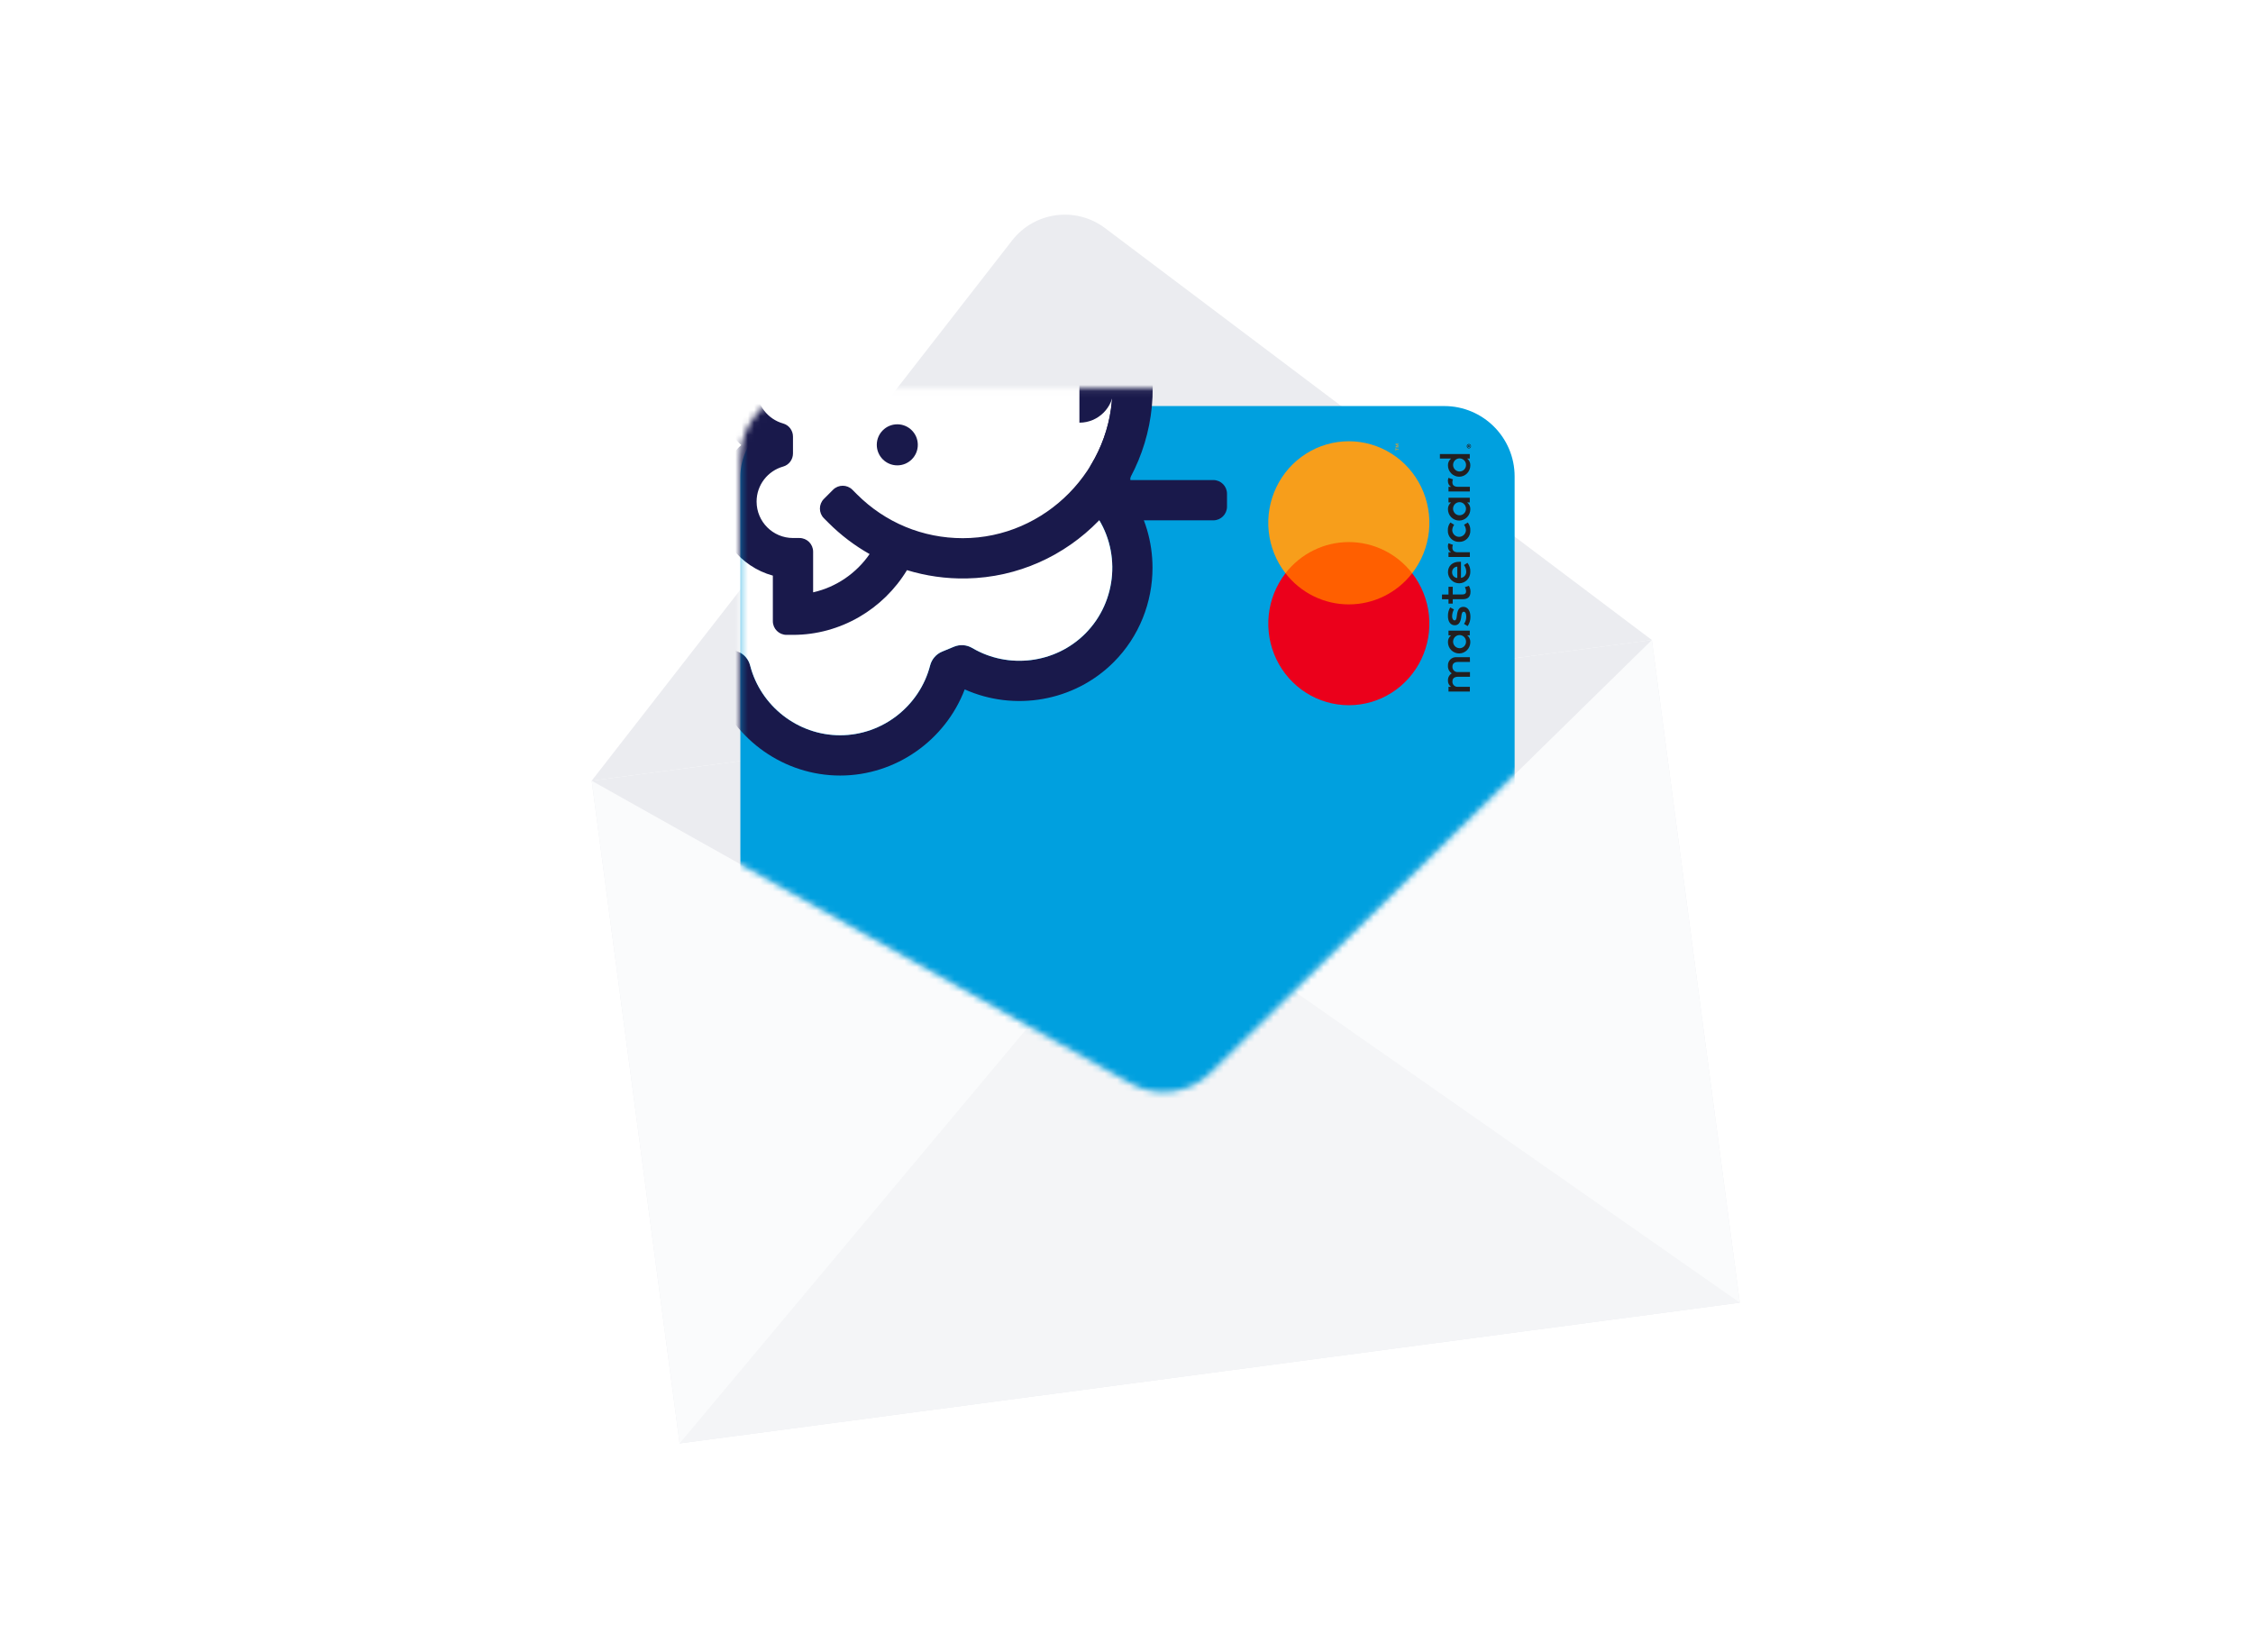 <svg viewBox="0 0 360 264" fill="none" xmlns="http://www.w3.org/2000/svg">
  <g filter="url(#filter0_d)">
    <path d="M94.543 124.744L168.178 30.123L263.947 102.259L278 208.137L108.595 230.622L94.543 124.744Z"
      fill="white" />
    <path
      d="M91.382 122.284C90.722 123.131 90.431 124.207 90.572 125.271L104.625 231.149C104.916 233.342 106.93 234.883 109.122 234.592L278.527 212.108C280.72 211.817 282.261 209.803 281.97 207.61L267.917 101.732C267.776 100.669 267.214 99.706 266.357 99.06L170.588 26.924C168.841 25.608 166.361 25.937 165.017 27.663L91.382 122.284Z"
      stroke="white" stroke-width="8.01" stroke-linecap="round" stroke-linejoin="round" />
  </g>
  <path d="M94.542 124.744L185.2 112.711L263.947 102.259L278 208.137L108.595 230.622L94.542 124.744Z"
    fill="#EBECF0" />
  <path
    d="M94.542 124.744L263.947 102.259L176.576 36.448C171.917 32.939 165.303 33.817 161.721 38.42L94.542 124.744Z"
    fill="#EBECF0" />
  <path d="M263.947 102.259L187.676 177.028L278 208.137L263.947 102.259Z" fill="#FAFBFC" />
  <path d="M94.542 124.744L187.676 177.028L108.595 230.622L94.542 124.744Z" fill="#FAFBFC" />
  <path
    d="M108.595 230.622L278 208.137L206.744 158.336L193.397 171.421C190.007 174.744 184.831 175.431 180.691 173.107L164.393 163.957L108.595 230.622Z"
    fill="#F4F5F7" />
  <mask id="mask0" mask-type="alpha" maskUnits="userSpaceOnUse" x="83" y="15" width="192" height="171">
    <path
      d="M85.232 37.485L254.637 15L263.947 102.259L193.397 171.421C190.007 174.744 184.831 175.431 180.691 173.107L94.542 124.744L85.232 37.485Z"
      fill="#C4C4C4" />
  </mask>
  <g mask="url(#mask0)">
    <g filter="url(#filter1_d)">
      <rect x="118.3" y="258.889" width="196.823" height="123.717" rx="11.247" transform="rotate(-90 118.3 258.889)"
        fill="#00A0DF" />
    </g>
    <mask id="mask1" mask-type="alpha" maskUnits="userSpaceOnUse" x="118" y="62" width="125" height="197">
      <path
        d="M129.547 258.889C123.335 258.889 118.3 253.854 118.3 247.642L118.3 73.313C118.3 67.102 123.335 62.066 129.547 62.066L230.77 62.066C236.981 62.066 242.017 67.102 242.017 73.313L242.017 247.642C242.017 253.854 236.981 258.889 230.77 258.889L129.547 258.889Z"
        fill="url(#paint0_linear)" />
    </mask>
    <g mask="url(#mask1)">
      <path fill-rule="evenodd" clip-rule="evenodd"
        d="M193.872 83.139C195.079 83.139 196.059 82.159 196.059 80.952L196.059 78.888C196.059 77.68 195.079 76.701 193.872 76.701L174.181 76.701L174.181 83.139L193.872 83.139Z"
        fill="#19194B" />
      <path fill-rule="evenodd" clip-rule="evenodd"
        d="M148.622 17.808C148.879 18.805 149.589 19.624 150.539 20.018L152.432 20.804C153.383 21.197 154.463 21.119 155.35 20.597C161.09 17.21 168.599 18.081 173.401 22.887C178.579 28.067 179.186 36.392 174.817 42.257L174.179 44.182L174.179 79.952L174.817 81.877C179.188 87.737 178.579 96.066 173.401 101.244C168.598 106.052 161.09 106.923 155.35 103.535C154.465 103.01 153.383 102.933 152.432 103.329L150.539 104.113C149.589 104.506 148.879 105.326 148.622 106.324C146.959 112.779 141.033 117.476 134.24 117.476C127.449 117.476 121.523 112.779 119.86 106.324C119.603 105.326 118.893 104.506 117.942 104.113L116.049 103.329C115.097 102.933 114.017 103.01 113.13 103.535C107.393 106.923 99.884 106.05 95.08 101.244C92.218 98.382 90.751 94.556 90.751 90.715C90.751 88.126 91.418 85.531 92.773 83.219C93.301 82.32 93.397 81.231 92.997 80.267L92.213 78.374C91.821 77.421 91.002 76.712 90.005 76.454C83.553 74.79 78.86 68.861 78.86 62.067C78.86 55.271 83.553 49.343 90.005 47.677C91.002 47.42 91.819 46.71 92.213 45.758L92.997 43.866C93.391 42.915 93.314 41.834 92.792 40.945C89.406 35.206 90.277 27.693 95.08 22.887C99.882 18.081 107.392 17.21 113.132 20.597C114.018 21.119 115.099 21.197 116.049 20.804L117.942 20.018C118.893 19.624 119.603 18.805 119.86 17.808C121.523 11.354 127.449 6.657 134.24 6.657C141.033 6.657 146.959 11.354 148.622 17.808ZM114.334 13.982C106.437 10.441 96.848 12.012 90.528 18.333C84.21 24.656 82.64 34.248 86.181 42.15C78.094 45.232 72.422 53.126 72.422 62.067C72.422 71.005 78.094 78.901 86.181 81.983C82.64 89.884 84.21 99.476 90.528 105.799C96.848 112.12 106.438 113.69 114.334 110.149C117.415 118.241 125.305 123.914 134.24 123.914C143.177 123.914 151.067 118.241 154.148 110.149C162.044 113.693 171.634 112.122 177.952 105.799C182.055 101.694 184.156 96.21 184.156 90.706C184.154 86.607 182.988 82.492 180.615 78.931L180.615 45.201C186.175 36.859 185.112 25.498 177.952 18.333C171.635 12.012 162.045 10.441 154.148 13.982C151.067 5.892 143.177 0.219 134.24 0.219C125.305 0.219 117.415 5.892 114.334 13.982Z"
        fill="#19194B" />
      <path fill-rule="evenodd" clip-rule="evenodd"
        d="M119.86 17.807C119.602 18.805 118.893 19.624 117.942 20.018L116.049 20.804C115.098 21.197 114.018 21.119 113.131 20.597C107.391 17.21 99.882 18.081 95.08 22.887C90.276 27.693 89.406 35.206 92.792 40.945C93.315 41.834 93.391 42.915 92.997 43.866L92.213 45.76C91.819 46.71 91.002 47.419 90.005 47.677C83.552 49.342 78.859 55.271 78.859 62.067C78.859 68.861 83.552 74.79 90.005 76.454C91.002 76.712 91.82 77.421 92.213 78.374L92.997 80.266C93.397 81.231 93.301 82.32 92.774 83.219C91.418 85.531 90.752 88.126 90.752 90.715C90.752 94.556 92.218 98.382 95.08 101.244C99.884 106.05 107.393 106.923 113.131 103.535C114.017 103.01 115.098 102.933 116.049 103.329L117.942 104.113C118.893 104.505 119.602 105.326 119.86 106.324C121.523 112.779 127.449 117.476 134.241 117.476C141.032 117.476 146.958 112.779 148.621 106.324C148.879 105.326 149.588 104.507 150.539 104.113L152.432 103.329C153.384 102.933 154.465 103.01 155.351 103.535C161.09 106.923 168.598 106.052 173.401 101.244C178.58 96.066 179.189 87.737 174.817 81.877L174.179 79.952L174.179 44.182L174.817 42.257C179.187 36.392 178.58 28.067 173.401 22.887C168.599 18.081 161.09 17.21 155.35 20.597C154.463 21.119 153.383 21.197 152.432 20.804L150.539 20.018C149.588 19.624 148.879 18.805 148.621 17.807C146.958 11.354 141.032 6.657 134.241 6.657C127.449 6.657 121.523 11.354 119.86 17.807Z"
        fill="white" />
      <path fill-rule="evenodd" clip-rule="evenodd"
        d="M138.951 35.605C136.575 36.947 134.364 38.614 132.381 40.598L131.651 41.328C130.798 42.181 130.798 43.567 131.651 44.421L133.111 45.88C133.964 46.733 135.348 46.733 136.202 45.88L136.932 45.15C141.449 40.632 147.453 38.143 153.84 38.143C166.897 38.143 177.542 48.668 177.747 61.686C177.955 74.897 167.045 85.989 153.84 85.989C147.453 85.989 141.449 83.501 136.932 78.981L136.202 78.251C135.348 77.397 133.964 77.397 133.111 78.251L131.651 79.713C130.798 80.567 130.798 81.951 131.651 82.805L132.381 83.535C134.364 85.518 136.575 87.185 138.951 88.528C136.84 91.588 133.618 93.814 129.927 94.643L129.927 88.148C129.927 86.941 128.95 85.962 127.742 85.962L126.709 85.962C123.498 85.962 120.894 83.357 120.894 80.142C120.894 77.474 122.691 75.23 125.139 74.545C126.073 74.283 126.708 73.419 126.708 72.45L126.708 69.759C126.708 68.79 126.073 67.927 125.139 67.665C122.691 66.978 120.894 64.735 120.894 62.066C120.894 59.397 122.691 57.153 125.139 56.469C126.073 56.207 126.708 55.342 126.708 54.373L126.708 51.683C126.708 50.715 126.073 49.849 125.139 49.587C122.691 48.904 120.894 46.659 120.894 43.99C120.894 40.777 123.498 38.172 126.709 38.172L127.742 38.172C128.95 38.172 129.927 37.193 129.927 35.984L129.927 29.49C133.618 30.32 136.84 32.544 138.951 35.605Z"
        fill="white" />
      <path fill-rule="evenodd" clip-rule="evenodd"
        d="M140.099 71.074C140.099 72.885 141.566 74.354 143.377 74.354C145.187 74.354 146.654 72.885 146.654 71.074C146.654 69.263 145.187 67.794 143.377 67.794C141.566 67.794 140.099 69.263 140.099 71.074Z"
        fill="#19194B" />
      <path fill-rule="evenodd" clip-rule="evenodd"
        d="M172.476 56.601C175.495 56.601 177.94 59.049 177.94 62.067C177.94 65.085 175.495 67.533 172.476 67.533L172.476 56.601Z"
        fill="#19194B" />
      <path fill-rule="evenodd" clip-rule="evenodd"
        d="M138.951 35.605C136.575 36.947 134.364 38.614 132.381 40.598L131.651 41.328C130.798 42.181 130.798 43.567 131.651 44.421L133.111 45.88C133.964 46.733 135.348 46.733 136.202 45.88L136.932 45.149C141.449 40.632 147.453 38.143 153.84 38.143C166.897 38.143 177.542 48.668 177.747 61.686C177.955 74.897 167.045 85.989 153.84 85.989C147.453 85.989 141.449 83.501 136.932 78.981L136.202 78.251C135.348 77.397 133.964 77.397 133.111 78.251L131.651 79.713C130.798 80.567 130.798 81.951 131.651 82.805L132.381 83.535C134.364 85.518 136.575 87.185 138.951 88.528C136.84 91.588 133.618 93.813 129.927 94.642L129.927 88.148C129.927 86.941 128.95 85.962 127.742 85.962L126.709 85.962C123.498 85.962 120.894 83.356 120.894 80.142C120.894 77.474 122.691 75.23 125.139 74.545C126.073 74.283 126.708 73.419 126.708 72.45L126.708 69.759C126.708 68.79 126.073 67.927 125.139 67.665C122.691 66.978 120.894 64.735 120.894 62.066C120.894 59.397 122.691 57.153 125.139 56.469C126.073 56.207 126.708 55.342 126.708 54.373L126.708 51.683C126.708 50.715 126.073 49.849 125.139 49.587C122.691 48.904 120.894 46.659 120.894 43.99C120.894 40.777 123.498 38.172 126.709 38.172L127.742 38.172C128.95 38.172 129.927 37.193 129.927 35.984L129.927 29.489C133.618 30.32 136.84 32.544 138.951 35.605ZM123.491 24.88L123.491 32.162C118.292 33.578 114.458 38.345 114.458 43.99C114.458 47.564 115.995 50.787 118.441 53.029C115.995 55.27 114.458 58.492 114.458 62.066C114.458 65.64 115.995 68.862 118.441 71.105C115.995 73.346 114.458 76.57 114.458 80.143C114.458 85.788 118.292 90.554 123.491 91.972L123.491 99.252C123.491 100.459 124.471 101.438 125.677 101.438L126.709 101.438C134.319 101.438 141.155 97.313 144.923 91.095C147.956 92.023 151.15 92.484 154.422 92.423C170.937 92.116 184.285 78.408 184.187 61.878C184.085 45.224 170.511 31.703 153.84 31.703C150.768 31.703 147.767 32.16 144.913 33.034C144.915 33.034 144.918 33.033 144.919 33.031C141.151 26.817 134.318 22.694 126.709 22.694L125.677 22.694C124.471 22.694 123.491 23.673 123.491 24.88Z"
        fill="#19194B" />
    </g>
    <path
      d="M234.867 105.005L232.722 105.005C232.542 104.992 232.361 105.018 232.191 105.082C232.022 105.146 231.868 105.245 231.739 105.374C231.611 105.503 231.511 105.658 231.446 105.829C231.381 106 231.353 106.183 231.364 106.366C231.348 106.605 231.396 106.844 231.503 107.058C231.61 107.272 231.772 107.453 231.972 107.582C231.778 107.7 231.619 107.868 231.512 108.07C231.405 108.271 231.354 108.498 231.364 108.726C231.354 108.926 231.395 109.124 231.484 109.302C231.574 109.479 231.707 109.631 231.871 109.74L231.45 109.74L231.45 110.493L234.867 110.493L234.867 109.733L232.987 109.733C232.87 109.749 232.751 109.739 232.638 109.703C232.526 109.667 232.423 109.607 232.336 109.526C232.249 109.445 232.181 109.346 232.137 109.235C232.092 109.124 232.072 109.005 232.079 108.886C232.079 108.386 232.401 108.133 232.98 108.133L234.882 108.133L234.882 107.372L232.987 107.372C232.87 107.388 232.751 107.377 232.639 107.341C232.527 107.305 232.424 107.245 232.337 107.164C232.251 107.083 232.183 106.984 232.138 106.874C232.093 106.763 232.073 106.644 232.079 106.525C232.079 106.011 232.401 105.765 232.98 105.765L234.882 105.765L234.867 105.005ZM231.45 93.756L231.45 94.994L230.413 94.994L230.413 95.754L231.45 95.754L231.45 96.442L232.129 96.442L232.129 95.74L233.702 95.74C234.496 95.74 234.967 95.428 234.967 94.538C234.969 94.205 234.877 93.879 234.703 93.597L234.067 93.814C234.185 94.016 234.252 94.245 234.26 94.48C234.26 94.842 234.031 94.98 233.688 94.98L232.129 94.98L232.129 93.749L231.45 93.756ZM231.364 87.333C231.358 87.517 231.402 87.698 231.49 87.859C231.578 88.02 231.707 88.153 231.864 88.246L231.45 88.246L231.45 88.991L234.867 88.991L234.867 88.238L232.951 88.238C232.386 88.238 232.072 87.992 232.072 87.514C232.069 87.353 232.099 87.193 232.157 87.043L231.442 86.812C231.382 86.984 231.35 87.165 231.349 87.348L231.364 87.333ZM231.721 97.043C231.471 97.469 231.347 97.96 231.364 98.455C231.364 99.331 231.778 99.903 232.458 99.903C233.015 99.903 233.359 99.483 233.466 98.709L233.516 98.347C233.573 97.934 233.68 97.738 233.873 97.738C234.138 97.738 234.288 98.013 234.288 98.528C234.3 98.941 234.174 99.347 233.931 99.679L234.51 100.041C234.812 99.602 234.968 99.077 234.953 98.542C234.953 97.543 234.488 96.963 233.838 96.963C233.187 96.963 232.922 97.42 232.815 98.173L232.765 98.535C232.722 98.861 232.658 99.121 232.429 99.121C232.2 99.121 232.029 98.875 232.029 98.462C232.033 98.081 232.134 97.707 232.322 97.376L231.721 97.043ZM231.364 76.874C231.358 77.057 231.402 77.239 231.49 77.4C231.578 77.56 231.707 77.694 231.864 77.786L231.45 77.786L231.45 78.532L234.867 78.532L234.867 77.779L232.951 77.779C232.386 77.779 232.072 77.533 232.072 77.055C232.069 76.894 232.099 76.734 232.157 76.584L231.442 76.352C231.382 76.524 231.35 76.706 231.349 76.888L231.364 76.874ZM233.151 86.576C233.391 86.585 233.631 86.543 233.854 86.453C234.077 86.363 234.28 86.227 234.448 86.053C234.616 85.879 234.747 85.672 234.831 85.444C234.916 85.216 234.952 84.973 234.939 84.73C234.962 84.278 234.816 83.834 234.531 83.485L233.931 83.847C234.127 84.107 234.235 84.424 234.238 84.752C234.216 85.03 234.091 85.29 233.888 85.479C233.686 85.668 233.42 85.774 233.144 85.774C232.868 85.774 232.603 85.668 232.4 85.479C232.197 85.29 232.072 85.03 232.05 84.752C232.054 84.424 232.162 84.107 232.358 83.847L231.757 83.485C231.472 83.834 231.327 84.278 231.349 84.73C231.336 84.973 231.372 85.216 231.457 85.444C231.542 85.672 231.672 85.879 231.84 86.053C232.009 86.227 232.211 86.363 232.434 86.453C232.657 86.543 232.897 86.585 233.137 86.576L233.151 86.576ZM233.151 79.524L231.45 79.524L231.45 80.277L231.864 80.277C231.702 80.405 231.572 80.57 231.485 80.759C231.398 80.948 231.356 81.155 231.364 81.363C231.364 81.843 231.552 82.304 231.887 82.643C232.223 82.983 232.677 83.173 233.151 83.173C233.625 83.173 234.08 82.983 234.415 82.643C234.751 82.304 234.939 81.843 234.939 81.363C234.946 81.155 234.905 80.948 234.818 80.759C234.731 80.57 234.601 80.405 234.438 80.277L234.853 80.277L234.853 79.524L233.151 79.524ZM233.151 82.326C232.95 82.314 232.757 82.243 232.595 82.121C232.433 81.999 232.311 81.832 232.241 81.64C232.172 81.448 232.16 81.24 232.206 81.042C232.253 80.843 232.355 80.662 232.501 80.522C232.648 80.382 232.831 80.288 233.03 80.252C233.228 80.216 233.432 80.239 233.618 80.319C233.803 80.399 233.961 80.533 234.073 80.703C234.184 80.873 234.244 81.072 234.245 81.276C234.247 81.419 234.22 81.562 234.164 81.694C234.109 81.826 234.028 81.945 233.925 82.043C233.822 82.142 233.701 82.218 233.567 82.267C233.434 82.315 233.293 82.336 233.151 82.326ZM231.364 91.413C231.37 91.894 231.565 92.351 231.905 92.686C232.245 93.021 232.702 93.205 233.176 93.198C233.65 93.192 234.102 92.994 234.433 92.65C234.764 92.306 234.945 91.843 234.939 91.363C234.965 90.842 234.8 90.33 234.474 89.925L233.924 90.287C234.15 90.573 234.276 90.927 234.281 91.294C234.302 91.543 234.227 91.79 234.07 91.984C233.914 92.177 233.69 92.301 233.444 92.329L233.444 89.759C233.351 89.759 233.259 89.759 233.158 89.759C232.086 89.759 231.371 90.432 231.371 91.403L231.364 91.413ZM232.029 91.413C232.026 91.301 232.046 91.189 232.086 91.084C232.127 90.979 232.187 90.883 232.264 90.801C232.341 90.72 232.433 90.655 232.535 90.609C232.637 90.564 232.747 90.54 232.858 90.537L232.858 92.347C232.629 92.334 232.413 92.231 232.258 92.059C232.103 91.887 232.021 91.66 232.029 91.428L232.029 91.413ZM233.158 72.547L230.077 72.547L230.077 73.271L231.864 73.271C231.702 73.399 231.572 73.564 231.485 73.753C231.398 73.942 231.356 74.149 231.364 74.358C231.364 74.838 231.552 75.298 231.887 75.638C232.223 75.977 232.677 76.168 233.151 76.168C233.625 76.168 234.08 75.977 234.415 75.638C234.751 75.298 234.939 74.838 234.939 74.358C234.946 74.149 234.905 73.942 234.818 73.753C234.731 73.564 234.601 73.399 234.438 73.271L234.853 73.271L234.853 72.547L233.158 72.547ZM234.37 71.291C234.37 71.244 234.378 71.197 234.395 71.153C234.412 71.112 234.436 71.074 234.467 71.041C234.498 71.009 234.534 70.984 234.574 70.965C234.616 70.947 234.661 70.937 234.706 70.937C234.752 70.937 234.797 70.947 234.839 70.965C234.879 70.984 234.915 71.009 234.946 71.041C234.977 71.074 235.001 71.112 235.018 71.153C235.036 71.197 235.046 71.244 235.046 71.291C235.046 71.36 235.026 71.427 234.989 71.484C234.952 71.542 234.9 71.588 234.839 71.617C234.797 71.635 234.752 71.644 234.706 71.644C234.661 71.644 234.616 71.635 234.574 71.617C234.534 71.598 234.498 71.573 234.467 71.541C234.436 71.508 234.412 71.47 234.395 71.428C234.377 71.381 234.368 71.331 234.37 71.28L234.37 71.291ZM234.975 71.291C234.975 71.255 234.968 71.219 234.953 71.186C234.939 71.155 234.92 71.127 234.896 71.103C234.847 71.057 234.783 71.032 234.717 71.032C234.651 71.032 234.587 71.057 234.538 71.103C234.514 71.126 234.495 71.155 234.481 71.186C234.467 71.219 234.46 71.255 234.46 71.291C234.46 71.327 234.467 71.363 234.481 71.396C234.494 71.428 234.514 71.458 234.538 71.483C234.587 71.528 234.651 71.553 234.717 71.553C234.783 71.553 234.847 71.528 234.896 71.483C234.92 71.458 234.94 71.428 234.953 71.396C234.969 71.359 234.976 71.32 234.975 71.28L234.975 71.291ZM234.549 71.269C234.548 71.235 234.558 71.202 234.578 71.175C234.587 71.164 234.598 71.155 234.611 71.15C234.624 71.144 234.639 71.141 234.653 71.142C234.665 71.142 234.677 71.144 234.688 71.148C234.699 71.153 234.709 71.159 234.717 71.168C234.736 71.189 234.747 71.216 234.749 71.244L234.867 71.139L234.867 71.222L234.749 71.32L234.749 71.353L234.867 71.353L234.867 71.421L234.553 71.421L234.549 71.269ZM234.61 71.349L234.696 71.349L234.696 71.269C234.7 71.255 234.7 71.24 234.696 71.226C234.691 71.223 234.685 71.222 234.68 71.222C234.674 71.222 234.669 71.223 234.664 71.226C234.659 71.223 234.653 71.222 234.647 71.222C234.642 71.222 234.636 71.223 234.631 71.226C234.627 71.24 234.627 71.255 234.631 71.269L234.61 71.349ZM233.158 75.331C232.957 75.319 232.764 75.248 232.602 75.126C232.441 75.004 232.318 74.837 232.249 74.645C232.18 74.454 232.167 74.246 232.214 74.047C232.26 73.849 232.362 73.668 232.509 73.527C232.655 73.387 232.838 73.293 233.037 73.257C233.235 73.221 233.44 73.245 233.625 73.325C233.81 73.405 233.968 73.538 234.08 73.708C234.191 73.878 234.251 74.077 234.252 74.281C234.254 74.425 234.227 74.567 234.172 74.699C234.116 74.831 234.035 74.95 233.932 75.049C233.829 75.147 233.708 75.223 233.575 75.272C233.441 75.321 233.3 75.341 233.158 75.331ZM233.158 100.758L231.45 100.758L231.45 101.511L231.864 101.511C231.702 101.639 231.572 101.804 231.485 101.993C231.398 102.182 231.356 102.389 231.364 102.597C231.364 103.077 231.552 103.538 231.887 103.877C232.223 104.216 232.677 104.407 233.151 104.407C233.625 104.407 234.08 104.216 234.415 103.877C234.751 103.538 234.939 103.077 234.939 102.597C234.946 102.389 234.905 102.182 234.818 101.993C234.731 101.804 234.601 101.639 234.438 101.511L234.853 101.511L234.853 100.758L233.158 100.758ZM233.158 103.56C232.957 103.548 232.764 103.477 232.602 103.355C232.441 103.233 232.318 103.066 232.249 102.874C232.18 102.682 232.167 102.474 232.214 102.276C232.26 102.077 232.362 101.896 232.509 101.756C232.655 101.616 232.838 101.522 233.037 101.486C233.235 101.45 233.44 101.473 233.625 101.553C233.81 101.633 233.968 101.767 234.08 101.937C234.191 102.107 234.251 102.306 234.252 102.51C234.255 102.654 234.228 102.797 234.174 102.93C234.119 103.063 234.038 103.183 233.935 103.282C233.832 103.382 233.71 103.458 233.576 103.507C233.443 103.556 233.3 103.577 233.158 103.567L233.158 103.56Z"
      fill="#231F20" />
    <path d="M205.405 85.888L205.405 97.293L225.644 97.293L225.644 85.888L205.405 85.888Z" fill="#FF5F00" />
    <path
      d="M215.527 96.569C213.578 96.571 211.654 96.124 209.9 95.261C208.147 94.399 206.61 93.144 205.406 91.591C203.914 93.514 202.986 95.823 202.729 98.254C202.471 100.686 202.894 103.142 203.95 105.341C205.005 107.541 206.651 109.395 208.698 110.693C210.745 111.99 213.111 112.678 215.526 112.678C217.941 112.678 220.307 111.99 222.354 110.693C224.401 109.395 226.046 107.541 227.102 105.341C228.157 103.142 228.58 100.686 228.323 98.254C228.065 95.823 227.137 93.514 225.645 91.591C224.442 93.143 222.906 94.398 221.153 95.261C219.4 96.123 217.476 96.57 215.527 96.569Z"
      fill="#EB001B" />
    <path
      d="M215.526 70.502C217.941 70.502 220.307 71.19 222.355 72.488C224.402 73.785 226.047 75.64 227.102 77.84C228.158 80.04 228.581 82.496 228.323 84.927C228.065 87.359 227.136 89.668 225.644 91.591C224.439 90.039 222.903 88.784 221.15 87.922C219.397 87.059 217.473 86.611 215.524 86.611C213.575 86.611 211.652 87.059 209.899 87.922C208.146 88.784 206.609 90.039 205.405 91.591C203.912 89.668 202.984 87.359 202.726 84.927C202.468 82.496 202.891 80.04 203.946 77.84C205.002 75.64 206.647 73.785 208.694 72.488C210.741 71.19 213.107 70.502 215.523 70.502L215.526 70.502Z"
      fill="#F79E1B" />
    <path
      d="M223.499 71.747L223.084 71.747L223.084 71.577L222.998 71.577L222.998 72.008L223.084 72.008L223.084 71.823L223.499 71.823L223.499 71.747ZM223.499 70.911L222.998 70.911L222.998 71.041L223.356 71.193L222.998 71.345L222.998 71.461L223.499 71.461L223.499 71.367L223.123 71.367L223.449 71.226L223.449 71.128L223.123 70.987L223.502 70.987L223.499 70.911Z"
      fill="#F79E1B" />
  </g>
  <defs>
    <filter id="filter0_d" x="63.8" y="4.545" width="233.875" height="251.092" filterUnits="userSpaceOnUse"
      color-interpolation-filters="sRGB">
      <feFlood flood-opacity="0" result="BackgroundImageFix" />
      <feColorMatrix in="SourceAlpha" type="matrix" values="0 0 0 0 0 0 0 0 0 0 0 0 0 0 0 0 0 0 127 0" />
      <feOffset dy="5.34" />
      <feGaussianBlur stdDeviation="5.34" />
      <feColorMatrix type="matrix" values="0 0 0 0 0 0 0 0 0 0 0 0 0 0 0 0 0 0 0.24 0" />
      <feBlend mode="normal" in2="BackgroundImageFix" result="effect1_dropShadow" />
      <feBlend mode="normal" in="SourceGraphic" in2="effect1_dropShadow" result="shape" />
    </filter>
    <filter id="filter1_d" x="107.053" y="53.631" width="146.211" height="219.317" filterUnits="userSpaceOnUse"
      color-interpolation-filters="sRGB">
      <feFlood flood-opacity="0" result="BackgroundImageFix" />
      <feColorMatrix in="SourceAlpha" type="matrix" values="0 0 0 0 0 0 0 0 0 0 0 0 0 0 0 0 0 0 127 0" />
      <feOffset dy="2.812" />
      <feGaussianBlur stdDeviation="5.624" />
      <feColorMatrix type="matrix" values="0 0 0 0 0 0 0 0 0 0 0 0 0 0 0 0 0 0 0.1 0" />
      <feBlend mode="normal" in2="BackgroundImageFix" result="effect1_dropShadow" />
      <feBlend mode="normal" in="SourceGraphic" in2="effect1_dropShadow" result="shape" />
    </filter>
    <linearGradient id="paint0_linear" x1="118.3" y1="160.478" x2="418.756" y2="160.478" gradientUnits="userSpaceOnUse">
      <stop stop-color="#00A0DF" />
      <stop offset="1" stop-color="#007CBF" />
    </linearGradient>
  </defs>
</svg>